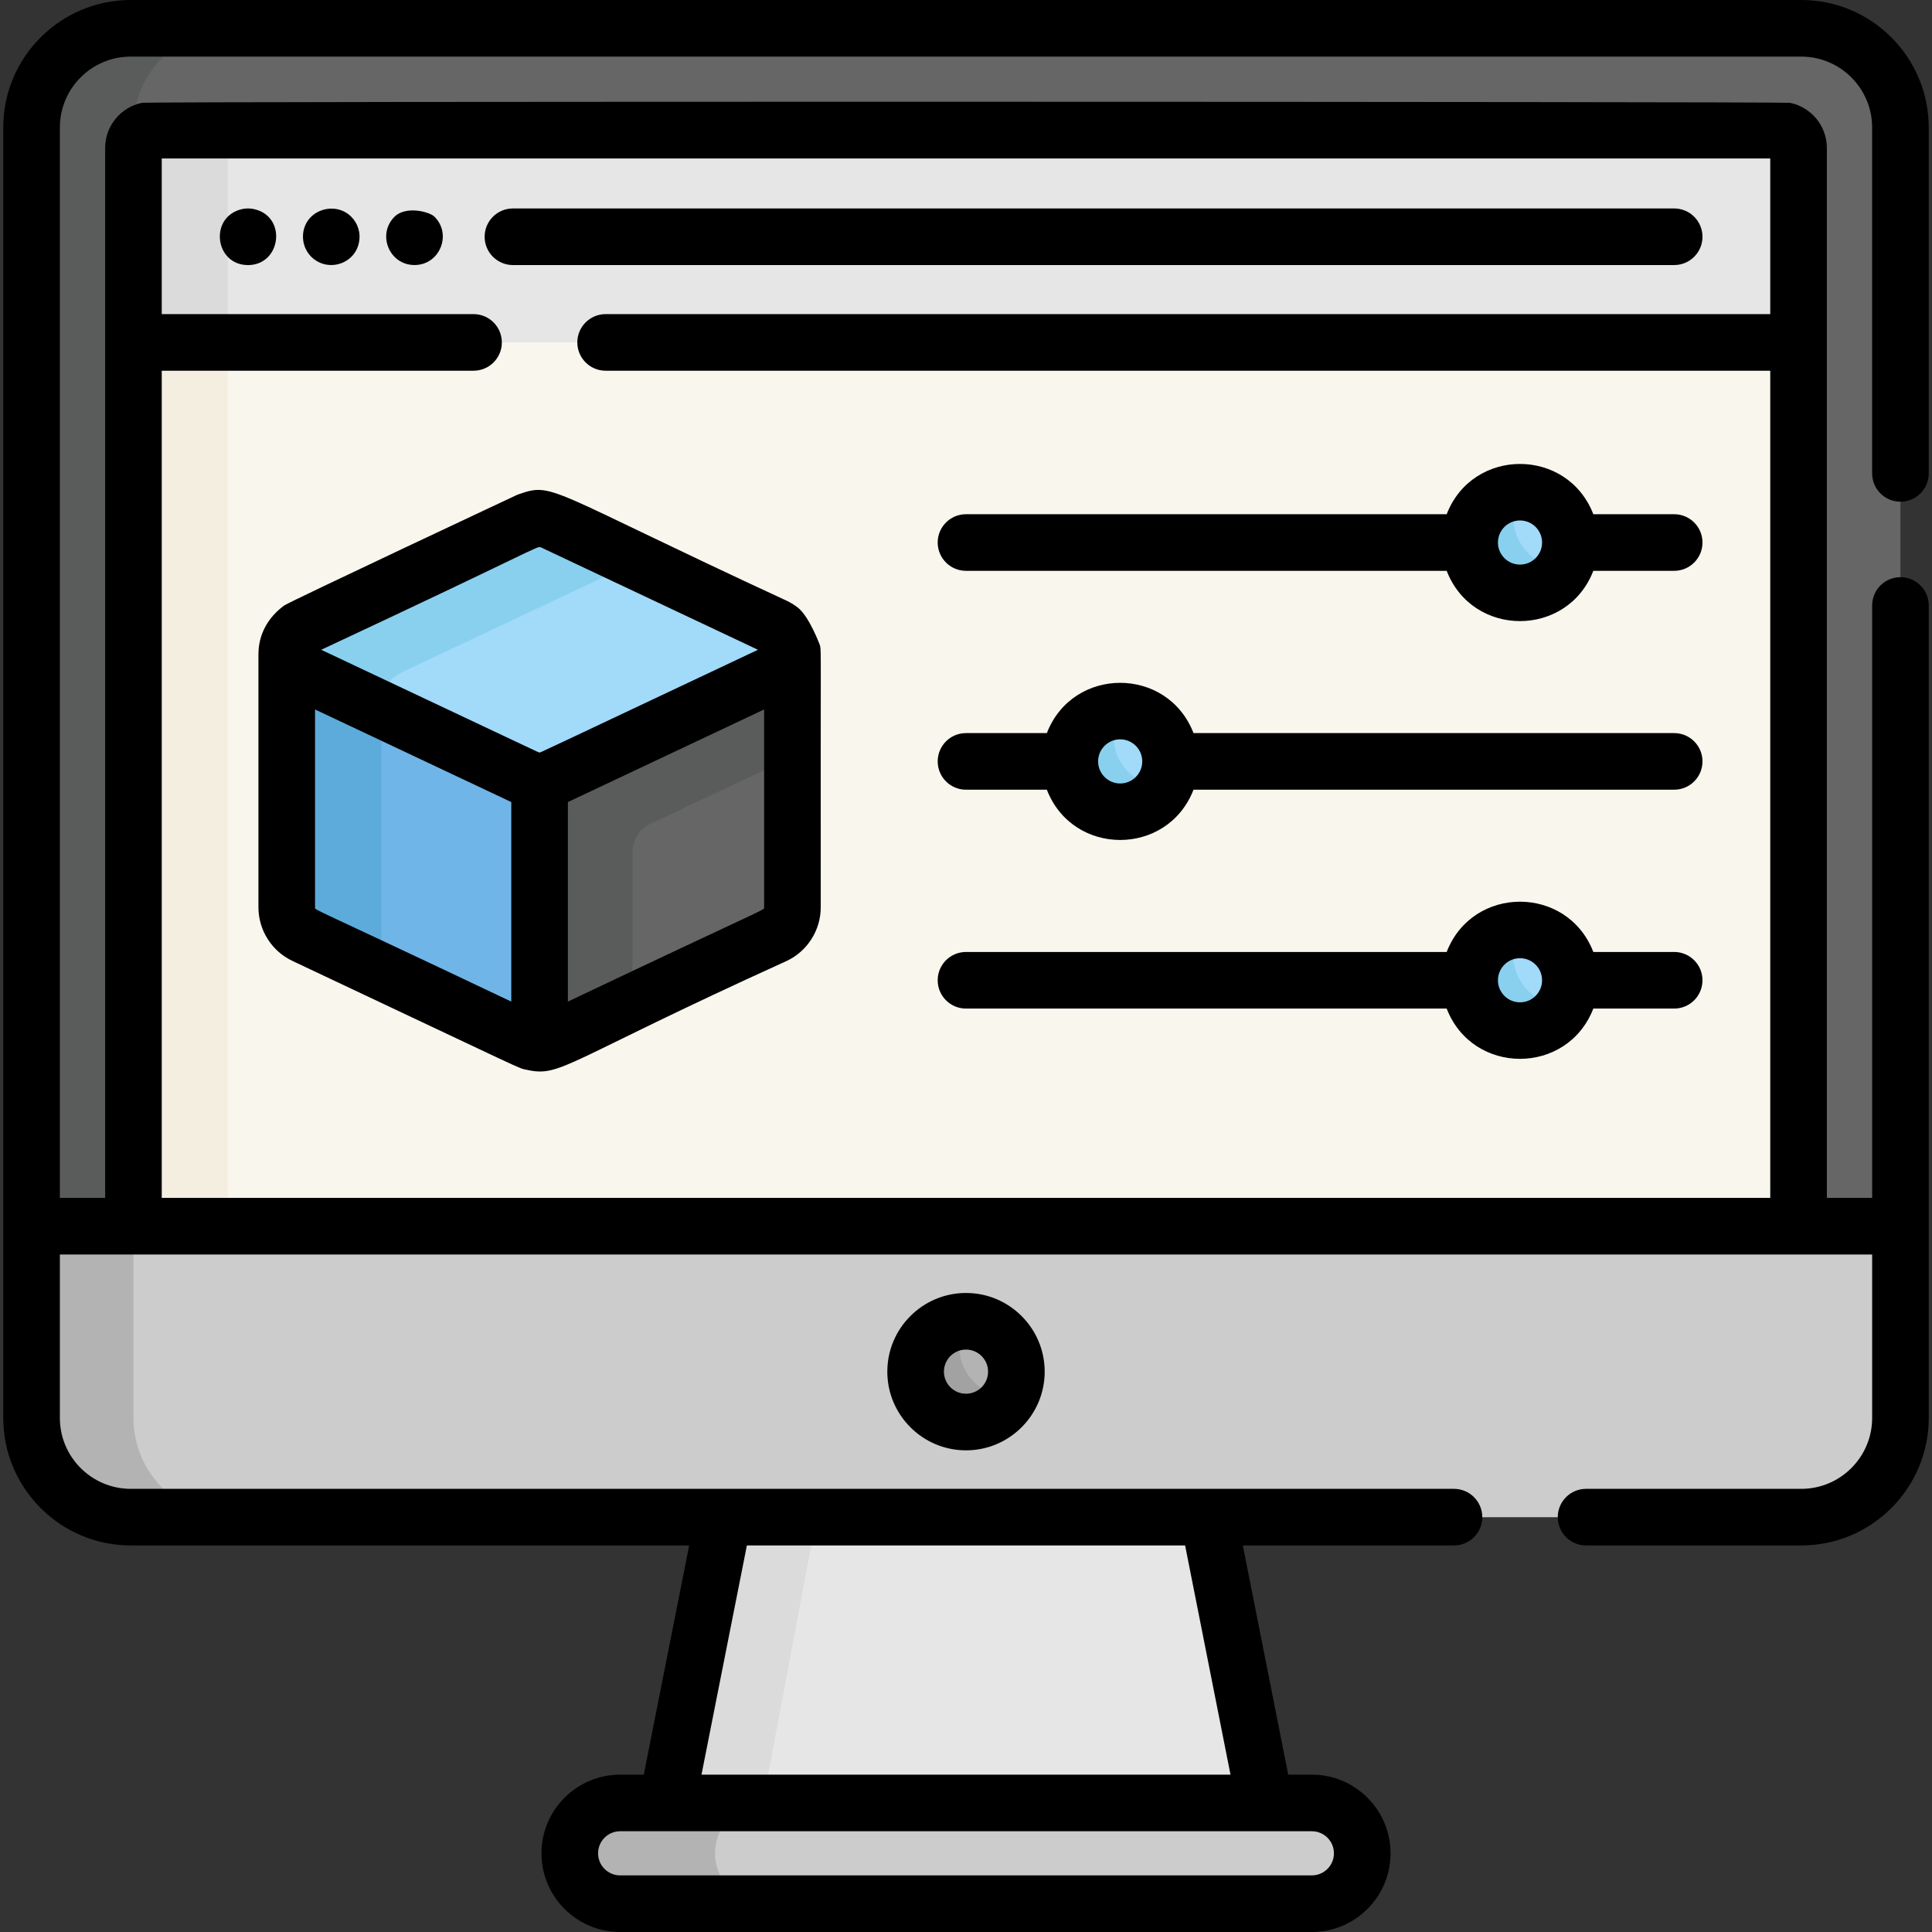 <?xml version="1.0" encoding="iso-8859-1"?>
<!-- Generator: Adobe Illustrator 19.0.0, SVG Export Plug-In . SVG Version: 6.00 Build 0)  -->
<svg version="1.1" id="Capa_1" xmlns="http://www.w3.org/2000/svg" xmlns:xlink="http://www.w3.org/1999/xlink" x="0px" y="0px"
	 viewBox="0 0 512.001 512.001" style="enable-background:new 0 0 512.001 512.001;" xml:space="preserve">
<rect x="0" y="0" width="512.001" height="512.001" fill="#333333" stroke="none"/>
<polygon style="fill:#E6E6E6;" points="191.772,400.058 176.771,479.799 335.228,479.799 320.227,400.058 "/>
<polygon style="fill:#DBDBDB;" points="191.772,400.058 176.771,479.799 201.772,479.799 216.773,400.058 "/>
<path style="fill:#666666;" d="M477.352,402.058H34.648c-14.494,0-26.286-11.792-26.286-26.285V33.785
	C8.362,19.292,20.154,7.5,34.648,7.5h442.704c14.493,0,26.285,11.792,26.285,26.285v341.989
	C503.636,390.267,491.845,402.058,477.352,402.058z"/>
<path style="fill:#5A5B5B;" d="M35.364,375.774V33.785C35.364,19.292,47.156,7.5,61.65,7.5H34.648
	C20.154,7.5,8.362,19.292,8.362,33.785v341.989c0,14.493,11.792,26.285,26.286,26.285H61.65
	C47.156,402.058,35.364,390.267,35.364,375.774z"/>
<path style="fill:#F9F6ED;" d="M476.635,324.95V39.214c0-2.602-2.11-4.712-4.712-4.712H40.076c-2.603,0-4.712,2.109-4.712,4.712
	V324.95H476.635z"/>
<path style="fill:#F4EEE1;" d="M65.078,34.502H40.076c-2.603,0-4.712,2.109-4.712,4.712V324.95h25.002V39.214
	C60.366,36.612,62.476,34.502,65.078,34.502z"/>
<path style="fill:#CCCCCC;" d="M503.636,375.774V324.95H8.362v50.824c0,14.493,11.792,26.285,26.286,26.285h442.704
	C491.845,402.058,503.636,390.267,503.636,375.774z"/>
<path style="fill:#B3B3B3;" d="M34.648,402.058H61.65c-14.494,0-26.286-11.792-26.286-26.285V324.95H8.362v50.824
	C8.362,390.267,20.154,402.058,34.648,402.058z"/>
<path style="fill:#E6E6E6;" d="M471.923,34.502H40.076c-2.603,0-4.712,2.109-4.712,4.712v51.53h441.271v-51.53
	C476.635,36.612,474.526,34.502,471.923,34.502z"/>
<path style="fill:#DBDBDB;" d="M60.366,39.214c0-2.602,2.109-4.711,4.711-4.712H40.076c-2.603,0-4.712,2.109-4.712,4.712v51.53
	h25.002V39.214z"/>
<path style="fill:#CCCCCC;" d="M361.006,491.149c0-7.373-5.977-13.351-13.351-13.351H164.344c-7.373,0-13.351,5.977-13.351,13.351
	c0,7.372,5.977,13.351,13.351,13.351h183.312C355.028,504.5,361.006,498.522,361.006,491.149z"/>
<g>
	<path style="fill:#B3B3B3;" d="M189.495,491.149c0-7.373,5.977-13.351,13.351-13.351h-38.502c-7.373,0-13.351,5.977-13.351,13.351
		c0,7.372,5.977,13.351,13.351,13.351h38.502C195.473,504.5,189.495,498.522,189.495,491.149z"/>
	<circle style="fill:#B3B3B3;" cx="255.995" cy="363.502" r="13.351"/>
</g>
<path style="fill:#A2A2A3;" d="M255.999,363.504c-2.469-4.277-2.292-9.347,0.006-13.34c-2.271-0.003-4.573,0.561-6.681,1.778
	c-6.385,3.686-8.574,11.852-4.886,18.237c3.686,6.385,11.852,8.574,18.237,4.886c2.108-1.217,3.748-2.928,4.88-4.897
	C262.949,370.162,258.47,367.781,255.999,363.504z"/>
<path style="fill:#666666;" d="M205.312,166l-58.827-27.756c-2.177-1.027-4.732-1.058-6.981,0L80.679,166
	c-2.863,1.351-4.689,4.232-4.689,7.398c0,13.271,0,53.786,0,67.069c0,3.165,1.826,6.047,4.689,7.398
	c62.307,29.393,58.84,27.775,59.245,27.939c2.111,0.855,4.491,0.794,6.563-0.183l58.826-27.757c5.929-2.797,4.506-9.446,4.689-10.35
	c0-23.287,0-41.953,0-64.117C210.002,170.232,208.176,167.351,205.312,166z"/>
<path style="fill:#5A5B5B;" d="M167.61,225.747c0-3.165,1.827-6.047,4.689-7.397l37.703-17.789c0-8.838,0-17.679,0-27.162
	c0-3.165-1.826-6.047-4.69-7.398l-58.827-27.756c-2.177-1.027-4.732-1.058-6.981,0L80.679,166c-2.863,1.351-4.689,4.232-4.689,7.398
	c0,13.271,0,53.786,0,67.069c0,3.165,1.826,6.047,4.689,7.398c62.307,29.393,58.84,27.775,59.245,27.939
	c2.111,0.855,4.491,0.794,6.563-0.183l21.123-9.967C167.61,250.269,167.61,233.436,167.61,225.747z"/>
<path style="fill:#A2DAF9;" d="M146.486,138.244c-2.072-0.977-4.452-1.039-6.562-0.183c-0.403,0.163,1.262-0.605-59.245,27.939
	c-2.496,1.178-4.203,3.519-4.6,6.197c0.397,2.678,2.104,5.019,4.6,6.197c62.307,29.393,58.846,27.777,59.245,27.939
	c2.11,0.855,4.49,0.794,6.562-0.183l58.827-27.756c2.496-1.178,4.203-3.519,4.6-6.197c-0.397-2.678-2.104-5.019-4.6-6.197
	L146.486,138.244z"/>
<path style="fill:#70B5E8;" d="M80.679,178.395c-2.496-1.178-4.203-3.519-4.6-6.197c0.015-0.1-0.089-3.642-0.089,68.269
	c0,3.165,1.826,6.047,4.689,7.398c61.85,28.798,58.718,28.53,62.317,28.53v-69.47C139.43,206.925,143.078,207.449,80.679,178.395z"
	/>
<circle style="fill:#A2DAF9;" cx="296.858" cy="201.782" r="13.351"/>
<path style="fill:#89D0EF;" d="M296.859,201.779c-2.469-4.277-2.292-9.347,0.006-13.34c-2.271-0.003-4.573,0.561-6.681,1.778
	c-6.385,3.686-8.574,11.852-4.886,18.237c3.686,6.385,11.852,8.574,18.237,4.886c2.108-1.217,3.748-2.928,4.88-4.897
	C303.808,208.438,299.329,206.056,296.859,201.779z"/>
<circle style="fill:#A2DAF9;" cx="402.814" cy="143.779" r="13.351"/>
<path style="fill:#89D0EF;" d="M402.818,143.776c-2.469-4.277-2.292-9.347,0.006-13.34c-2.271-0.003-4.573,0.561-6.681,1.778
	c-6.385,3.687-8.574,11.852-4.886,18.237c3.686,6.385,11.852,8.574,18.237,4.886c2.108-1.217,3.748-2.928,4.88-4.897
	C409.767,150.434,405.288,148.053,402.818,143.776z"/>
<circle style="fill:#A2DAF9;" cx="402.814" cy="259.786" r="13.351"/>
<path style="fill:#89D0EF;" d="M402.818,259.783c-2.469-4.277-2.292-9.347,0.006-13.34c-2.271-0.003-4.573,0.561-6.681,1.778
	c-6.385,3.686-8.574,11.852-4.886,18.237c3.686,6.385,11.852,8.574,18.237,4.886c2.108-1.217,3.748-2.928,4.88-4.897
	C409.767,266.441,405.288,264.06,402.818,259.783z"/>
<path style="fill:#5DABDB;" d="M101.08,187.941c-5.868-2.761-12.622-5.923-20.401-9.547c-2.496-1.178-4.203-3.519-4.6-6.197
	c0.015-0.1-0.09-3.642-0.09,68.269c0,3.165,1.826,6.047,4.689,7.398c7.782,3.623,14.534,6.785,20.401,9.548
	C101.08,239.906,101.08,202.668,101.08,187.941z"/>
<path style="fill:#89D0EF;" d="M101.08,186.549c0-3.56,2.054-6.801,5.274-8.322l62.437-29.46l-22.305-10.525
	c-2.072-0.977-4.452-1.039-6.562-0.183c-0.403,0.163,1.262-0.605-59.245,27.939c-2.496,1.178-4.203,3.519-4.6,6.197
	c0.397,2.678,2.104,5.019,4.6,6.197c7.781,3.671,14.536,6.857,20.401,9.625C101.08,187.502,101.08,187.01,101.08,186.549z"/>
<path d="M235.149,363.504c0,11.497,9.355,20.851,20.851,20.851s20.851-9.355,20.851-20.851s-9.355-20.851-20.851-20.851
	C244.504,342.653,235.149,352.007,235.149,363.504z M261.85,363.504c0,3.226-2.624,5.85-5.85,5.85c-3.226,0-5.85-2.624-5.85-5.85
	c0-3.225,2.624-5.85,5.85-5.85C259.226,357.655,261.85,360.279,261.85,363.504z"/>
<path d="M67.189,55.387c-0.96-0.19-1.96-0.19-2.931,0c-8.918,1.9-7.449,14.861,1.471,14.861
	C74.544,70.248,76.184,57.265,67.189,55.387z"/>
<path d="M80.289,62.738c0,1.913,0.722,3.802,2.19,5.31c4.405,4.282,11.586,1.898,12.66-3.84c0.503-2.4-0.27-4.991-2.05-6.77
	C88.611,52.961,80.289,55.833,80.289,62.738z"/>
<path d="M104.55,57.437c-4.701,4.703-1.39,12.801,5.3,12.801c6.667,0,10.002-8.098,5.301-12.801
	C113.761,56.047,107.483,54.506,104.55,57.437z"/>
<path d="M443.678,70.243c4.143,0,7.5-3.358,7.5-7.5s-3.357-7.5-7.5-7.5H135.933c-4.142,0-7.5,3.358-7.5,7.5s3.358,7.5,7.5,7.5
	H443.678z"/>
<path d="M443.678,136.275h-21.427c-6.885-17.773-31.987-17.754-38.865,0H255.999c-4.143,0-7.5,3.358-7.5,7.5
	c0,4.142,3.357,7.5,7.5,7.5h127.386c6.885,17.773,31.987,17.754,38.865,0h21.427c4.143,0,7.5-3.358,7.5-7.5
	C451.178,139.633,447.821,136.275,443.678,136.275z M402.818,149.626c-3.226,0-5.85-2.624-5.85-5.85s2.624-5.85,5.85-5.85
	c3.226,0,5.85,2.624,5.85,5.85C408.669,147.002,406.045,149.626,402.818,149.626z"/>
<path d="M443.678,194.279H316.292c-6.885-17.773-31.987-17.754-38.865,0h-21.427c-4.143,0-7.5,3.358-7.5,7.5
	c0,4.142,3.357,7.5,7.5,7.5h21.427c6.885,17.773,31.987,17.754,38.865,0h127.386c4.143,0,7.5-3.358,7.5-7.5
	C451.178,197.637,447.821,194.279,443.678,194.279z M296.86,207.63c-3.226,0-5.85-2.624-5.85-5.85s2.624-5.85,5.85-5.85
	c3.226,0,5.85,2.624,5.85,5.85S300.085,207.63,296.86,207.63z"/>
<path d="M443.678,252.282h-21.427c-6.885-17.772-31.987-17.753-38.865,0H255.999c-4.143,0-7.5,3.358-7.5,7.5
	c0,4.143,3.357,7.5,7.5,7.5h127.386c6.885,17.771,31.986,17.756,38.865,0h21.427c4.143,0,7.5-3.357,7.5-7.5
	C451.178,255.639,447.821,252.282,443.678,252.282z M402.818,265.632c-3.226,0-5.85-2.624-5.85-5.85c0-3.226,2.624-5.849,5.85-5.849
	c3.226,0,5.85,2.623,5.85,5.849C408.669,263.008,406.045,265.632,402.818,265.632z"/>
<polygon points="208.512,159.217 208.513,159.217 208.513,159.217 "/>
<path d="M211.397,160.987c-1.397-1.089-2.768-1.708-2.885-1.77l0,0c-64.615-29.911-61.653-31.514-71.391-28.114
	c-0.102,0.048-60.136,28.21-61.814,29.363l0.001,0.002c-0.008,0.006-0.017,0.011-0.025,0.017l-0.001-0.001
	c-4.183,3.074-6.793,7.54-6.793,12.914v67.069c0,6.038,3.528,11.606,8.99,14.181c64.901,30.611,59.568,28.291,62.067,28.853
	c9.167,2.053,9.745-1.976,68.966-28.853c5.462-2.576,8.991-8.143,8.991-14.182c-0.059-70.363,0.148-67.195-0.167-69.333
	C217.333,171.121,214.517,163.39,211.397,160.987z M200.869,172.197c-60.496,28.519-57.555,27.249-57.948,27.215
	c-0.329-0.038,2.451,1.18-57.8-27.214c56.153-26.239,57.249-27.603,58.165-27.17v-0.001L200.869,172.197z M83.489,240.468v-52.452
	l52.006,24.537v52.883C80.928,239.513,83.489,241.295,83.489,240.468z M150.496,265.435v-52.883l52.005-24.537v52.453
	C202.501,241.293,204.947,239.568,150.496,265.435z"/>
<path d="M34.648,409.559H182.64l-12.03,60.74h-6.266c-11.497,0-20.851,9.354-20.851,20.851c0,11.497,9.355,20.851,20.851,20.851
	h183.312c11.497,0,20.851-9.355,20.851-20.851c0-11.497-9.354-20.851-20.851-20.851h-6.266l-12.03-60.739h55.958
	c4.143,0,7.5-3.357,7.5-7.5s-3.357-7.5-7.5-7.5c-42.416,0-298.277,0-350.668,0c-10.358,0-18.785-8.427-18.785-18.784v-43.323
	c52.965,0,426.543,0,480.273,0v43.323c0,10.358-8.427,18.784-18.784,18.784h-57.032c-4.143,0-7.5,3.357-7.5,7.5s3.357,7.5,7.5,7.5
	h57.032c18.629,0,33.785-15.156,33.785-33.785V160.458c0-4.142-3.357-7.5-7.5-7.5s-7.5,3.358-7.5,7.5v156.992h-12.001
	c0-12.166,0-274.275,0-278.236c0-5.892-4.194-10.824-9.755-11.964c-1.611-0.331-434.692-0.425-436.762,0
	c-5.559,1.14-9.755,6.071-9.755,11.964c0,3.961,0,266.07,0,278.236H15.865V33.785c-0.002-10.358,8.425-18.784,18.783-18.784h442.704
	c10.358,0,18.784,8.427,18.784,18.784v91.671c0,4.142,3.357,7.5,7.5,7.5s7.5-3.358,7.5-7.5V33.785
	C511.137,15.156,495.981,0,477.352,0H34.648C16.019,0,0.862,15.156,0.862,33.785v341.989
	C0.862,394.403,16.019,409.559,34.648,409.559z M353.505,491.149c0,3.226-2.624,5.85-5.85,5.85H164.344
	c-3.226,0-5.85-2.624-5.85-5.85c0-3.226,2.624-5.85,5.85-5.85c5.573,0,159.1,0,183.312,0
	C350.881,485.299,353.505,487.924,353.505,491.149z M314.067,409.559l12.03,60.739H185.903l12.03-60.739H314.067z M42.865,98.245
	h82.63c4.143,0,7.5-3.358,7.5-7.5s-3.357-7.5-7.5-7.5h-82.63V42.003h426.27v41.241H160.497c-4.142,0-7.5,3.358-7.5,7.5
	s3.358,7.5,7.5,7.5h308.638v219.204H42.865V98.245z"/>
<g>
</g>
<g>
</g>
<g>
</g>
<g>
</g>
<g>
</g>
<g>
</g>
<g>
</g>
<g>
</g>
<g>
</g>
<g>
</g>
<g>
</g>
<g>
</g>
<g>
</g>
<g>
</g>
<g>
</g>
</svg>
